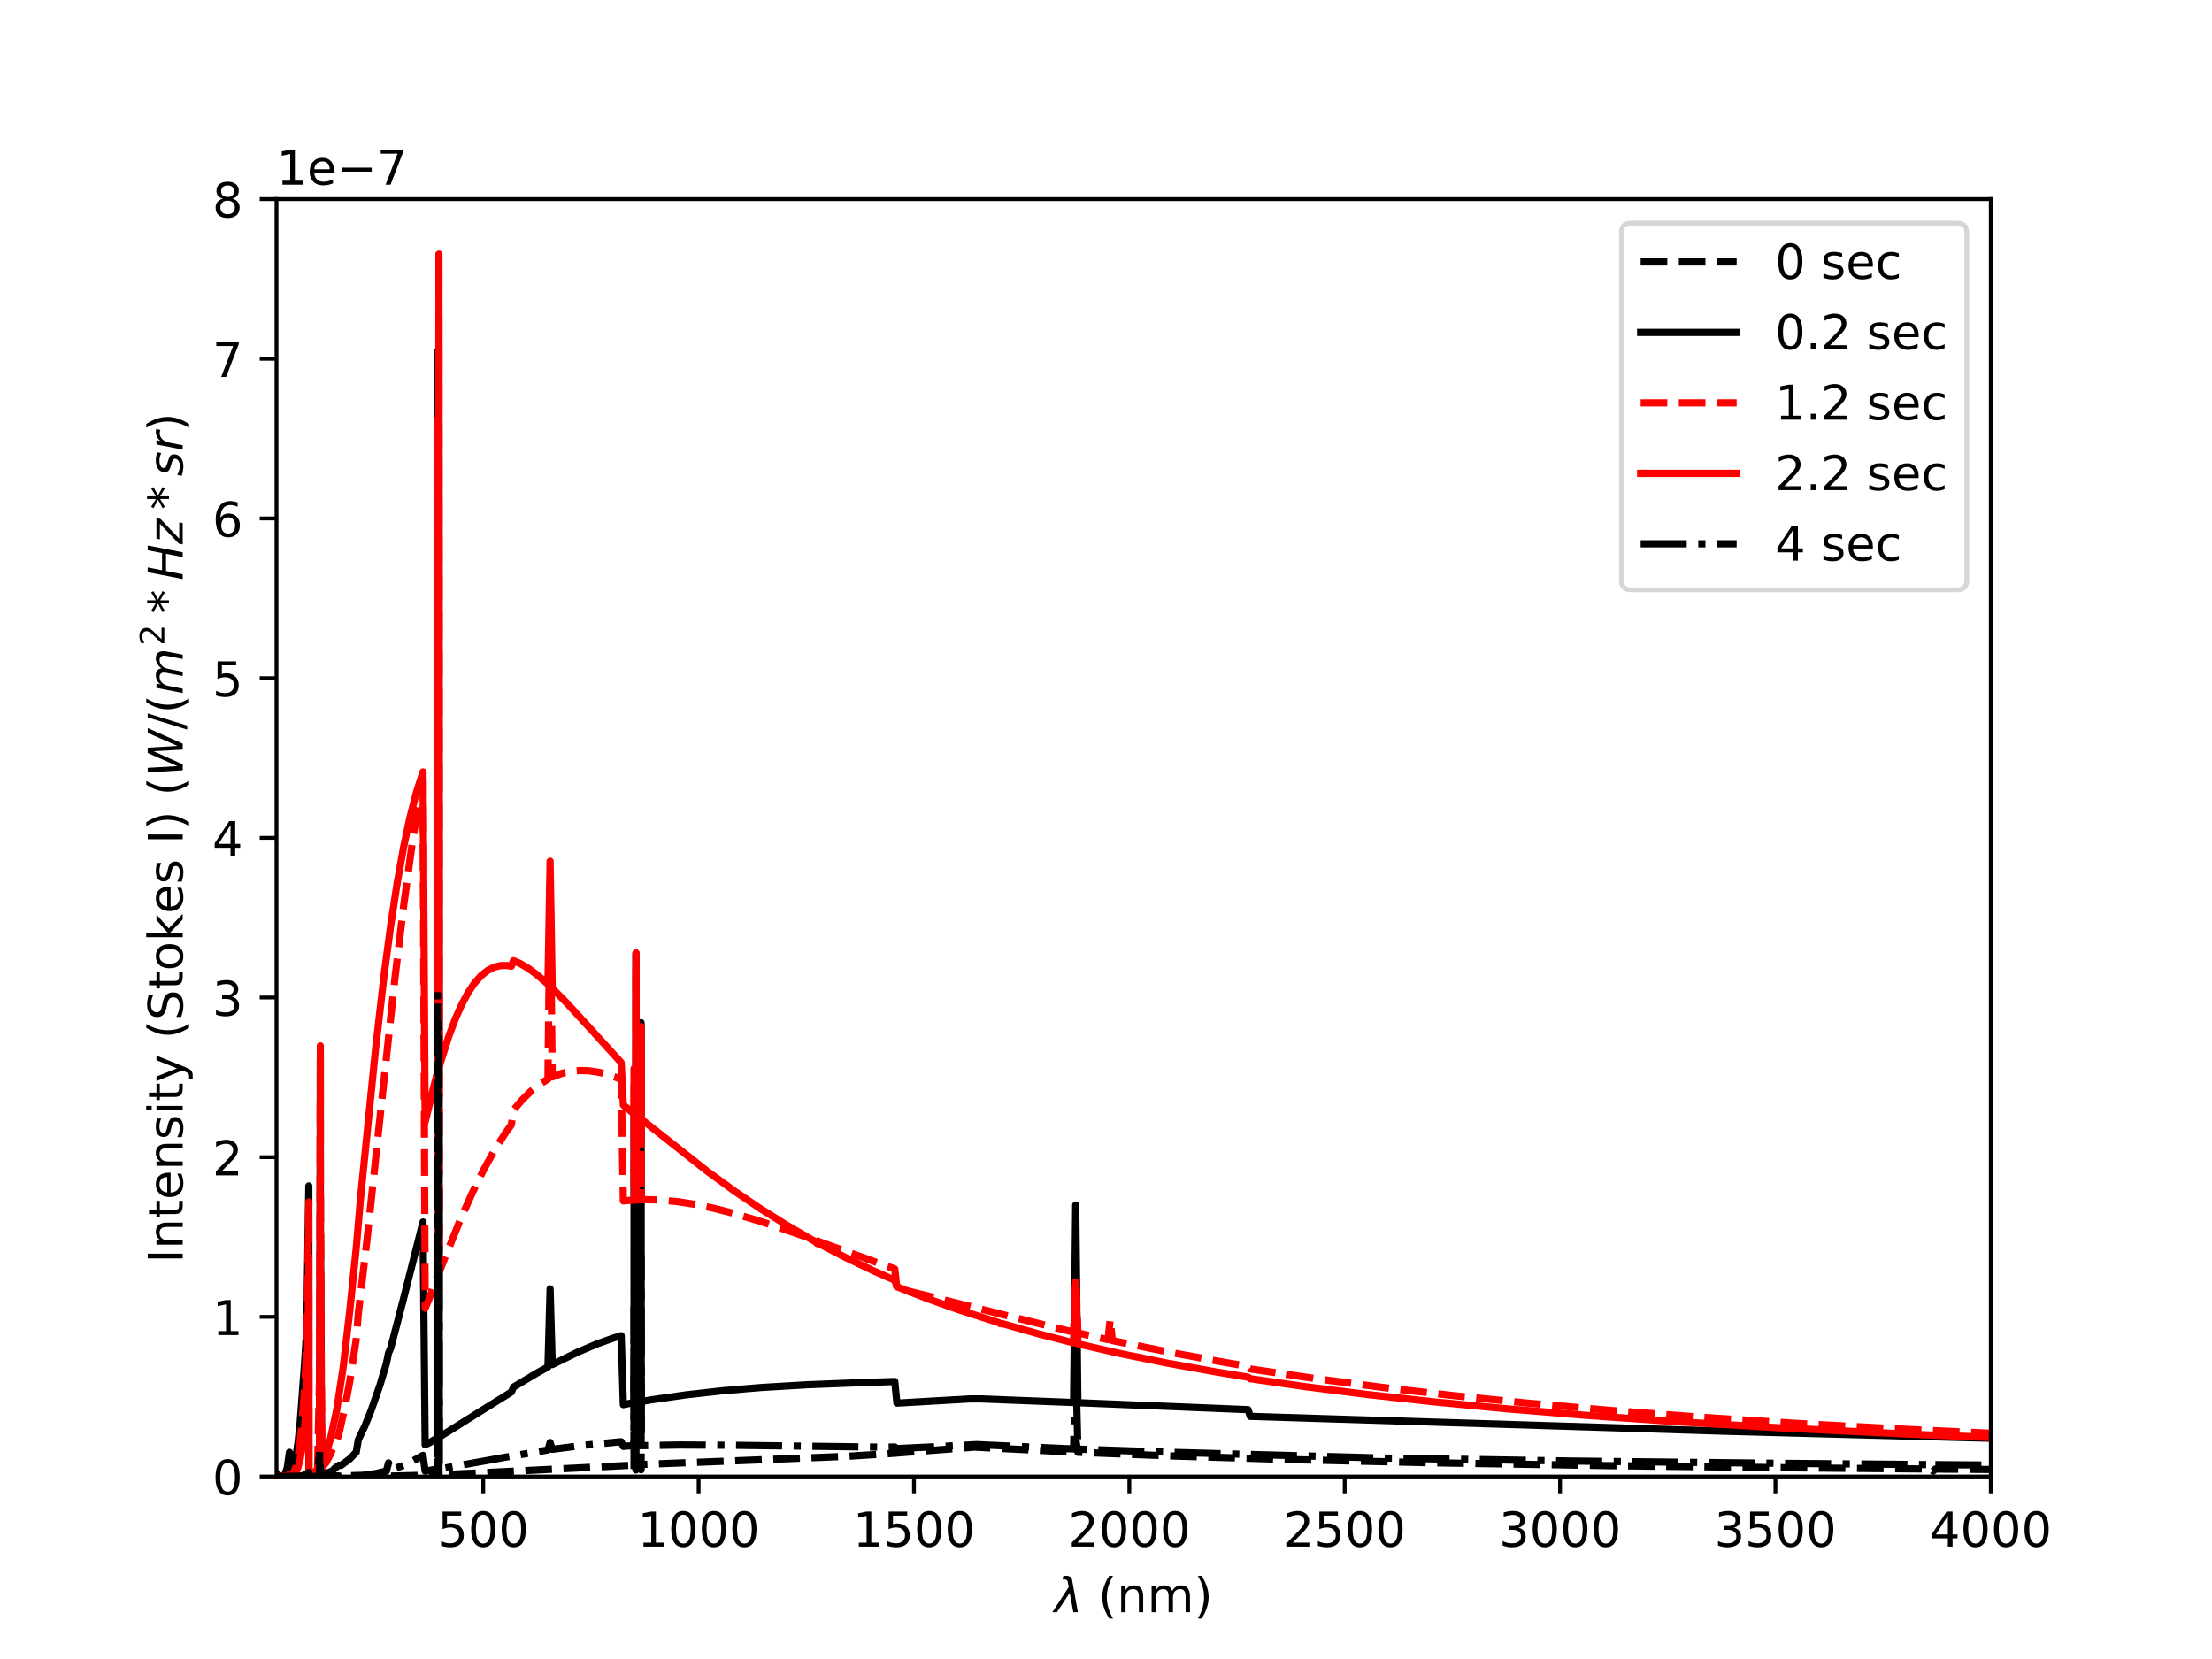 <?xml version="1.0" encoding="utf-8" standalone="no"?>
<!DOCTYPE svg PUBLIC "-//W3C//DTD SVG 1.1//EN"
  "http://www.w3.org/Graphics/SVG/1.1/DTD/svg11.dtd">
<!-- Created with matplotlib (https://matplotlib.org/) -->
<svg height="345.6pt" version="1.1" viewBox="0 0 460.8 345.6" width="460.8pt" xmlns="http://www.w3.org/2000/svg" xmlns:xlink="http://www.w3.org/1999/xlink">
 <defs>
  <style type="text/css">*{stroke-linecap:butt;stroke-linejoin:round;}</style>
 </defs>
 <g id="figure_1">
  <g id="patch_1">
   <path d="M 0 345.6 
L 460.8 345.6 
L 460.8 0 
L 0 0 
z
" style="fill:#ffffff;"/>
  </g>
  <g id="axes_1">
   <g id="patch_2">
    <path d="M 57.6 307.584 
L 414.72 307.584 
L 414.72 41.472 
L 57.6 41.472 
z
" style="fill:#ffffff;"/>
   </g>
   <g id="matplotlib.axis_1">
    <g id="xtick_1">
     <g id="line2d_1">
      <defs>
       <path d="M 0 0 
L 0 3.5 
" id="m551ddbe32d" style="stroke:#000000;stroke-width:0.8;"/>
      </defs>
      <g>
       <use style="stroke:#000000;stroke-width:0.8;" x="100.67" xlink:href="#m551ddbe32d" y="307.584"/>
      </g>
     </g>
     <g id="text_1">
      <!-- 500 -->
      <g transform="translate(91.126 322.182)scale(0.1 -0.1)">
       <defs>
        <path d="M 10.797 72.906 
L 49.516 72.906 
L 49.516 64.594 
L 19.828 64.594 
L 19.828 46.734 
Q 21.969 47.469 24.109 47.828 
Q 26.266 48.188 28.422 48.188 
Q 40.625 48.188 47.75 41.5 
Q 54.891 34.812 54.891 23.391 
Q 54.891 11.625 47.562 5.094 
Q 40.234 -1.422 26.906 -1.422 
Q 22.312 -1.422 17.547 -0.641 
Q 12.797 0.141 7.719 1.703 
L 7.719 11.625 
Q 12.109 9.234 16.797 8.062 
Q 21.484 6.891 26.703 6.891 
Q 35.156 6.891 40.078 11.328 
Q 45.016 15.766 45.016 23.391 
Q 45.016 31 40.078 35.438 
Q 35.156 39.891 26.703 39.891 
Q 22.75 39.891 18.812 39.016 
Q 14.891 38.141 10.797 36.281 
z
" id="DejaVuSans-53"/>
        <path d="M 31.781 66.406 
Q 24.172 66.406 20.328 58.906 
Q 16.5 51.422 16.5 36.375 
Q 16.5 21.391 20.328 13.891 
Q 24.172 6.391 31.781 6.391 
Q 39.453 6.391 43.281 13.891 
Q 47.125 21.391 47.125 36.375 
Q 47.125 51.422 43.281 58.906 
Q 39.453 66.406 31.781 66.406 
z
M 31.781 74.219 
Q 44.047 74.219 50.516 64.516 
Q 56.984 54.828 56.984 36.375 
Q 56.984 17.969 50.516 8.266 
Q 44.047 -1.422 31.781 -1.422 
Q 19.531 -1.422 13.062 8.266 
Q 6.594 17.969 6.594 36.375 
Q 6.594 54.828 13.062 64.516 
Q 19.531 74.219 31.781 74.219 
z
" id="DejaVuSans-48"/>
       </defs>
       <use xlink:href="#DejaVuSans-53"/>
       <use x="63.623" xlink:href="#DejaVuSans-48"/>
       <use x="127.246" xlink:href="#DejaVuSans-48"/>
      </g>
     </g>
    </g>
    <g id="xtick_2">
     <g id="line2d_2">
      <g>
       <use style="stroke:#000000;stroke-width:0.8;" x="145.534" xlink:href="#m551ddbe32d" y="307.584"/>
      </g>
     </g>
     <g id="text_2">
      <!-- 1000 -->
      <g transform="translate(132.809 322.182)scale(0.1 -0.1)">
       <defs>
        <path d="M 12.406 8.297 
L 28.516 8.297 
L 28.516 63.922 
L 10.984 60.406 
L 10.984 69.391 
L 28.422 72.906 
L 38.281 72.906 
L 38.281 8.297 
L 54.391 8.297 
L 54.391 0 
L 12.406 0 
z
" id="DejaVuSans-49"/>
       </defs>
       <use xlink:href="#DejaVuSans-49"/>
       <use x="63.623" xlink:href="#DejaVuSans-48"/>
       <use x="127.246" xlink:href="#DejaVuSans-48"/>
       <use x="190.869" xlink:href="#DejaVuSans-48"/>
      </g>
     </g>
    </g>
    <g id="xtick_3">
     <g id="line2d_3">
      <g>
       <use style="stroke:#000000;stroke-width:0.8;" x="190.398" xlink:href="#m551ddbe32d" y="307.584"/>
      </g>
     </g>
     <g id="text_3">
      <!-- 1500 -->
      <g transform="translate(177.673 322.182)scale(0.1 -0.1)">
       <use xlink:href="#DejaVuSans-49"/>
       <use x="63.623" xlink:href="#DejaVuSans-53"/>
       <use x="127.246" xlink:href="#DejaVuSans-48"/>
       <use x="190.869" xlink:href="#DejaVuSans-48"/>
      </g>
     </g>
    </g>
    <g id="xtick_4">
     <g id="line2d_4">
      <g>
       <use style="stroke:#000000;stroke-width:0.8;" x="235.263" xlink:href="#m551ddbe32d" y="307.584"/>
      </g>
     </g>
     <g id="text_4">
      <!-- 2000 -->
      <g transform="translate(222.538 322.182)scale(0.1 -0.1)">
       <defs>
        <path d="M 19.188 8.297 
L 53.609 8.297 
L 53.609 0 
L 7.328 0 
L 7.328 8.297 
Q 12.938 14.109 22.625 23.891 
Q 32.328 33.688 34.812 36.531 
Q 39.547 41.844 41.422 45.531 
Q 43.312 49.219 43.312 52.781 
Q 43.312 58.594 39.234 62.25 
Q 35.156 65.922 28.609 65.922 
Q 23.969 65.922 18.812 64.312 
Q 13.672 62.703 7.812 59.422 
L 7.812 69.391 
Q 13.766 71.781 18.938 73 
Q 24.125 74.219 28.422 74.219 
Q 39.75 74.219 46.484 68.547 
Q 53.219 62.891 53.219 53.422 
Q 53.219 48.922 51.531 44.891 
Q 49.859 40.875 45.406 35.406 
Q 44.188 33.984 37.641 27.219 
Q 31.109 20.453 19.188 8.297 
z
" id="DejaVuSans-50"/>
       </defs>
       <use xlink:href="#DejaVuSans-50"/>
       <use x="63.623" xlink:href="#DejaVuSans-48"/>
       <use x="127.246" xlink:href="#DejaVuSans-48"/>
       <use x="190.869" xlink:href="#DejaVuSans-48"/>
      </g>
     </g>
    </g>
    <g id="xtick_5">
     <g id="line2d_5">
      <g>
       <use style="stroke:#000000;stroke-width:0.8;" x="280.127" xlink:href="#m551ddbe32d" y="307.584"/>
      </g>
     </g>
     <g id="text_5">
      <!-- 2500 -->
      <g transform="translate(267.402 322.182)scale(0.1 -0.1)">
       <use xlink:href="#DejaVuSans-50"/>
       <use x="63.623" xlink:href="#DejaVuSans-53"/>
       <use x="127.246" xlink:href="#DejaVuSans-48"/>
       <use x="190.869" xlink:href="#DejaVuSans-48"/>
      </g>
     </g>
    </g>
    <g id="xtick_6">
     <g id="line2d_6">
      <g>
       <use style="stroke:#000000;stroke-width:0.8;" x="324.991" xlink:href="#m551ddbe32d" y="307.584"/>
      </g>
     </g>
     <g id="text_6">
      <!-- 3000 -->
      <g transform="translate(312.266 322.182)scale(0.1 -0.1)">
       <defs>
        <path d="M 40.578 39.312 
Q 47.656 37.797 51.625 33 
Q 55.609 28.219 55.609 21.188 
Q 55.609 10.406 48.188 4.484 
Q 40.766 -1.422 27.094 -1.422 
Q 22.516 -1.422 17.656 -0.516 
Q 12.797 0.391 7.625 2.203 
L 7.625 11.719 
Q 11.719 9.328 16.594 8.109 
Q 21.484 6.891 26.812 6.891 
Q 36.078 6.891 40.938 10.547 
Q 45.797 14.203 45.797 21.188 
Q 45.797 27.641 41.281 31.266 
Q 36.766 34.906 28.719 34.906 
L 20.219 34.906 
L 20.219 43.016 
L 29.109 43.016 
Q 36.375 43.016 40.234 45.922 
Q 44.094 48.828 44.094 54.297 
Q 44.094 59.906 40.109 62.906 
Q 36.141 65.922 28.719 65.922 
Q 24.656 65.922 20.016 65.031 
Q 15.375 64.156 9.812 62.312 
L 9.812 71.094 
Q 15.438 72.656 20.344 73.438 
Q 25.25 74.219 29.594 74.219 
Q 40.828 74.219 47.359 69.109 
Q 53.906 64.016 53.906 55.328 
Q 53.906 49.266 50.438 45.094 
Q 46.969 40.922 40.578 39.312 
z
" id="DejaVuSans-51"/>
       </defs>
       <use xlink:href="#DejaVuSans-51"/>
       <use x="63.623" xlink:href="#DejaVuSans-48"/>
       <use x="127.246" xlink:href="#DejaVuSans-48"/>
       <use x="190.869" xlink:href="#DejaVuSans-48"/>
      </g>
     </g>
    </g>
    <g id="xtick_7">
     <g id="line2d_7">
      <g>
       <use style="stroke:#000000;stroke-width:0.8;" x="369.856" xlink:href="#m551ddbe32d" y="307.584"/>
      </g>
     </g>
     <g id="text_7">
      <!-- 3500 -->
      <g transform="translate(357.131 322.182)scale(0.1 -0.1)">
       <use xlink:href="#DejaVuSans-51"/>
       <use x="63.623" xlink:href="#DejaVuSans-53"/>
       <use x="127.246" xlink:href="#DejaVuSans-48"/>
       <use x="190.869" xlink:href="#DejaVuSans-48"/>
      </g>
     </g>
    </g>
    <g id="xtick_8">
     <g id="line2d_8">
      <g>
       <use style="stroke:#000000;stroke-width:0.8;" x="414.72" xlink:href="#m551ddbe32d" y="307.584"/>
      </g>
     </g>
     <g id="text_8">
      <!-- 4000 -->
      <g transform="translate(401.995 322.182)scale(0.1 -0.1)">
       <defs>
        <path d="M 37.797 64.312 
L 12.891 25.391 
L 37.797 25.391 
z
M 35.203 72.906 
L 47.609 72.906 
L 47.609 25.391 
L 58.016 25.391 
L 58.016 17.188 
L 47.609 17.188 
L 47.609 0 
L 37.797 0 
L 37.797 17.188 
L 4.891 17.188 
L 4.891 26.703 
z
" id="DejaVuSans-52"/>
       </defs>
       <use xlink:href="#DejaVuSans-52"/>
       <use x="63.623" xlink:href="#DejaVuSans-48"/>
       <use x="127.246" xlink:href="#DejaVuSans-48"/>
       <use x="190.869" xlink:href="#DejaVuSans-48"/>
      </g>
     </g>
    </g>
    <g id="text_9">
     <!-- $\lambda$ (nm) -->
     <g transform="translate(219.66 335.861)scale(0.1 -0.1)">
      <defs>
       <path d="M 36.719 67.438 
L 48.828 0 
L 39.312 0 
L 31.844 40.438 
L 5.125 0 
L -4.391 0 
L 29.734 52.438 
L 28.031 62.109 
Q 26.953 68.266 21.734 68.266 
L 17.047 68.266 
L 18.5 75.984 
L 24.219 75.875 
Q 35.203 75.734 36.719 67.438 
z
" id="DejaVuSans-Oblique-955"/>
       <path id="DejaVuSans-32"/>
       <path d="M 31 75.875 
Q 24.469 64.656 21.281 53.656 
Q 18.109 42.672 18.109 31.391 
Q 18.109 20.125 21.312 9.062 
Q 24.516 -2 31 -13.188 
L 23.188 -13.188 
Q 15.875 -1.703 12.234 9.375 
Q 8.594 20.453 8.594 31.391 
Q 8.594 42.281 12.203 53.312 
Q 15.828 64.359 23.188 75.875 
z
" id="DejaVuSans-40"/>
       <path d="M 54.891 33.016 
L 54.891 0 
L 45.906 0 
L 45.906 32.719 
Q 45.906 40.484 42.875 44.328 
Q 39.844 48.188 33.797 48.188 
Q 26.516 48.188 22.312 43.547 
Q 18.109 38.922 18.109 30.906 
L 18.109 0 
L 9.078 0 
L 9.078 54.688 
L 18.109 54.688 
L 18.109 46.188 
Q 21.344 51.125 25.703 53.562 
Q 30.078 56 35.797 56 
Q 45.219 56 50.047 50.172 
Q 54.891 44.344 54.891 33.016 
z
" id="DejaVuSans-110"/>
       <path d="M 52 44.188 
Q 55.375 50.25 60.062 53.125 
Q 64.75 56 71.094 56 
Q 79.641 56 84.281 50.016 
Q 88.922 44.047 88.922 33.016 
L 88.922 0 
L 79.891 0 
L 79.891 32.719 
Q 79.891 40.578 77.094 44.375 
Q 74.312 48.188 68.609 48.188 
Q 61.625 48.188 57.562 43.547 
Q 53.516 38.922 53.516 30.906 
L 53.516 0 
L 44.484 0 
L 44.484 32.719 
Q 44.484 40.625 41.703 44.406 
Q 38.922 48.188 33.109 48.188 
Q 26.219 48.188 22.156 43.531 
Q 18.109 38.875 18.109 30.906 
L 18.109 0 
L 9.078 0 
L 9.078 54.688 
L 18.109 54.688 
L 18.109 46.188 
Q 21.188 51.219 25.484 53.609 
Q 29.781 56 35.688 56 
Q 41.656 56 45.828 52.969 
Q 50 49.953 52 44.188 
z
" id="DejaVuSans-109"/>
       <path d="M 8.016 75.875 
L 15.828 75.875 
Q 23.141 64.359 26.781 53.312 
Q 30.422 42.281 30.422 31.391 
Q 30.422 20.453 26.781 9.375 
Q 23.141 -1.703 15.828 -13.188 
L 8.016 -13.188 
Q 14.5 -2 17.703 9.062 
Q 20.906 20.125 20.906 31.391 
Q 20.906 42.672 17.703 53.656 
Q 14.5 64.656 8.016 75.875 
z
" id="DejaVuSans-41"/>
      </defs>
      <use transform="translate(0 0.016)" xlink:href="#DejaVuSans-Oblique-955"/>
      <use transform="translate(59.18 0.016)" xlink:href="#DejaVuSans-32"/>
      <use transform="translate(90.967 0.016)" xlink:href="#DejaVuSans-40"/>
      <use transform="translate(129.98 0.016)" xlink:href="#DejaVuSans-110"/>
      <use transform="translate(193.359 0.016)" xlink:href="#DejaVuSans-109"/>
      <use transform="translate(290.771 0.016)" xlink:href="#DejaVuSans-41"/>
     </g>
    </g>
   </g>
   <g id="matplotlib.axis_2">
    <g id="ytick_1">
     <g id="line2d_9">
      <defs>
       <path d="M 0 0 
L -3.5 0 
" id="m5b7a5a5055" style="stroke:#000000;stroke-width:0.8;"/>
      </defs>
      <g>
       <use style="stroke:#000000;stroke-width:0.8;" x="57.6" xlink:href="#m5b7a5a5055" y="307.584"/>
      </g>
     </g>
     <g id="text_10">
      <!-- 0 -->
      <g transform="translate(44.237 311.383)scale(0.1 -0.1)">
       <use xlink:href="#DejaVuSans-48"/>
      </g>
     </g>
    </g>
    <g id="ytick_2">
     <g id="line2d_10">
      <g>
       <use style="stroke:#000000;stroke-width:0.8;" x="57.6" xlink:href="#m5b7a5a5055" y="274.32"/>
      </g>
     </g>
     <g id="text_11">
      <!-- 1 -->
      <g transform="translate(44.237 278.119)scale(0.1 -0.1)">
       <use xlink:href="#DejaVuSans-49"/>
      </g>
     </g>
    </g>
    <g id="ytick_3">
     <g id="line2d_11">
      <g>
       <use style="stroke:#000000;stroke-width:0.8;" x="57.6" xlink:href="#m5b7a5a5055" y="241.056"/>
      </g>
     </g>
     <g id="text_12">
      <!-- 2 -->
      <g transform="translate(44.237 244.855)scale(0.1 -0.1)">
       <use xlink:href="#DejaVuSans-50"/>
      </g>
     </g>
    </g>
    <g id="ytick_4">
     <g id="line2d_12">
      <g>
       <use style="stroke:#000000;stroke-width:0.8;" x="57.6" xlink:href="#m5b7a5a5055" y="207.792"/>
      </g>
     </g>
     <g id="text_13">
      <!-- 3 -->
      <g transform="translate(44.237 211.591)scale(0.1 -0.1)">
       <use xlink:href="#DejaVuSans-51"/>
      </g>
     </g>
    </g>
    <g id="ytick_5">
     <g id="line2d_13">
      <g>
       <use style="stroke:#000000;stroke-width:0.8;" x="57.6" xlink:href="#m5b7a5a5055" y="174.528"/>
      </g>
     </g>
     <g id="text_14">
      <!-- 4 -->
      <g transform="translate(44.237 178.327)scale(0.1 -0.1)">
       <use xlink:href="#DejaVuSans-52"/>
      </g>
     </g>
    </g>
    <g id="ytick_6">
     <g id="line2d_14">
      <g>
       <use style="stroke:#000000;stroke-width:0.8;" x="57.6" xlink:href="#m5b7a5a5055" y="141.264"/>
      </g>
     </g>
     <g id="text_15">
      <!-- 5 -->
      <g transform="translate(44.237 145.063)scale(0.1 -0.1)">
       <use xlink:href="#DejaVuSans-53"/>
      </g>
     </g>
    </g>
    <g id="ytick_7">
     <g id="line2d_15">
      <g>
       <use style="stroke:#000000;stroke-width:0.8;" x="57.6" xlink:href="#m5b7a5a5055" y="108"/>
      </g>
     </g>
     <g id="text_16">
      <!-- 6 -->
      <g transform="translate(44.237 111.799)scale(0.1 -0.1)">
       <defs>
        <path d="M 33.016 40.375 
Q 26.375 40.375 22.484 35.828 
Q 18.609 31.297 18.609 23.391 
Q 18.609 15.531 22.484 10.953 
Q 26.375 6.391 33.016 6.391 
Q 39.656 6.391 43.531 10.953 
Q 47.406 15.531 47.406 23.391 
Q 47.406 31.297 43.531 35.828 
Q 39.656 40.375 33.016 40.375 
z
M 52.594 71.297 
L 52.594 62.312 
Q 48.875 64.062 45.094 64.984 
Q 41.312 65.922 37.594 65.922 
Q 27.828 65.922 22.672 59.328 
Q 17.531 52.734 16.797 39.406 
Q 19.672 43.656 24.016 45.922 
Q 28.375 48.188 33.594 48.188 
Q 44.578 48.188 50.953 41.516 
Q 57.328 34.859 57.328 23.391 
Q 57.328 12.156 50.688 5.359 
Q 44.047 -1.422 33.016 -1.422 
Q 20.359 -1.422 13.672 8.266 
Q 6.984 17.969 6.984 36.375 
Q 6.984 53.656 15.188 63.938 
Q 23.391 74.219 37.203 74.219 
Q 40.922 74.219 44.703 73.484 
Q 48.484 72.75 52.594 71.297 
z
" id="DejaVuSans-54"/>
       </defs>
       <use xlink:href="#DejaVuSans-54"/>
      </g>
     </g>
    </g>
    <g id="ytick_8">
     <g id="line2d_16">
      <g>
       <use style="stroke:#000000;stroke-width:0.8;" x="57.6" xlink:href="#m5b7a5a5055" y="74.736"/>
      </g>
     </g>
     <g id="text_17">
      <!-- 7 -->
      <g transform="translate(44.237 78.535)scale(0.1 -0.1)">
       <defs>
        <path d="M 8.203 72.906 
L 55.078 72.906 
L 55.078 68.703 
L 28.609 0 
L 18.312 0 
L 43.219 64.594 
L 8.203 64.594 
z
" id="DejaVuSans-55"/>
       </defs>
       <use xlink:href="#DejaVuSans-55"/>
      </g>
     </g>
    </g>
    <g id="ytick_9">
     <g id="line2d_17">
      <g>
       <use style="stroke:#000000;stroke-width:0.8;" x="57.6" xlink:href="#m5b7a5a5055" y="41.472"/>
      </g>
     </g>
     <g id="text_18">
      <!-- 8 -->
      <g transform="translate(44.237 45.271)scale(0.1 -0.1)">
       <defs>
        <path d="M 31.781 34.625 
Q 24.75 34.625 20.719 30.859 
Q 16.703 27.094 16.703 20.516 
Q 16.703 13.922 20.719 10.156 
Q 24.75 6.391 31.781 6.391 
Q 38.812 6.391 42.859 10.172 
Q 46.922 13.969 46.922 20.516 
Q 46.922 27.094 42.891 30.859 
Q 38.875 34.625 31.781 34.625 
z
M 21.922 38.812 
Q 15.578 40.375 12.031 44.719 
Q 8.5 49.078 8.5 55.328 
Q 8.5 64.062 14.719 69.141 
Q 20.953 74.219 31.781 74.219 
Q 42.672 74.219 48.875 69.141 
Q 55.078 64.062 55.078 55.328 
Q 55.078 49.078 51.531 44.719 
Q 48 40.375 41.703 38.812 
Q 48.828 37.156 52.797 32.312 
Q 56.781 27.484 56.781 20.516 
Q 56.781 9.906 50.312 4.234 
Q 43.844 -1.422 31.781 -1.422 
Q 19.734 -1.422 13.25 4.234 
Q 6.781 9.906 6.781 20.516 
Q 6.781 27.484 10.781 32.312 
Q 14.797 37.156 21.922 38.812 
z
M 18.312 54.391 
Q 18.312 48.734 21.844 45.562 
Q 25.391 42.391 31.781 42.391 
Q 38.141 42.391 41.719 45.562 
Q 45.312 48.734 45.312 54.391 
Q 45.312 60.062 41.719 63.234 
Q 38.141 66.406 31.781 66.406 
Q 25.391 66.406 21.844 63.234 
Q 18.312 60.062 18.312 54.391 
z
" id="DejaVuSans-56"/>
       </defs>
       <use xlink:href="#DejaVuSans-56"/>
      </g>
     </g>
    </g>
    <g id="text_19">
     <!-- Intensity (Stokes I) ($W/(m^2*Hz*sr)$ -->
     <g transform="translate(38.138 263.128)rotate(-90)scale(0.1 -0.1)">
      <defs>
       <path d="M 9.812 72.906 
L 19.672 72.906 
L 19.672 0 
L 9.812 0 
z
" id="DejaVuSans-73"/>
       <path d="M 18.312 70.219 
L 18.312 54.688 
L 36.812 54.688 
L 36.812 47.703 
L 18.312 47.703 
L 18.312 18.016 
Q 18.312 11.328 20.141 9.422 
Q 21.969 7.516 27.594 7.516 
L 36.812 7.516 
L 36.812 0 
L 27.594 0 
Q 17.188 0 13.234 3.875 
Q 9.281 7.766 9.281 18.016 
L 9.281 47.703 
L 2.688 47.703 
L 2.688 54.688 
L 9.281 54.688 
L 9.281 70.219 
z
" id="DejaVuSans-116"/>
       <path d="M 56.203 29.594 
L 56.203 25.203 
L 14.891 25.203 
Q 15.484 15.922 20.484 11.062 
Q 25.484 6.203 34.422 6.203 
Q 39.594 6.203 44.453 7.469 
Q 49.312 8.734 54.109 11.281 
L 54.109 2.781 
Q 49.266 0.734 44.188 -0.344 
Q 39.109 -1.422 33.891 -1.422 
Q 20.797 -1.422 13.156 6.188 
Q 5.516 13.812 5.516 26.812 
Q 5.516 40.234 12.766 48.109 
Q 20.016 56 32.328 56 
Q 43.359 56 49.781 48.891 
Q 56.203 41.797 56.203 29.594 
z
M 47.219 32.234 
Q 47.125 39.594 43.094 43.984 
Q 39.062 48.391 32.422 48.391 
Q 24.906 48.391 20.391 44.141 
Q 15.875 39.891 15.188 32.172 
z
" id="DejaVuSans-101"/>
       <path d="M 44.281 53.078 
L 44.281 44.578 
Q 40.484 46.531 36.375 47.5 
Q 32.281 48.484 27.875 48.484 
Q 21.188 48.484 17.844 46.438 
Q 14.5 44.391 14.5 40.281 
Q 14.5 37.156 16.891 35.375 
Q 19.281 33.594 26.516 31.984 
L 29.594 31.297 
Q 39.156 29.25 43.188 25.516 
Q 47.219 21.781 47.219 15.094 
Q 47.219 7.469 41.188 3.016 
Q 35.156 -1.422 24.609 -1.422 
Q 20.219 -1.422 15.453 -0.562 
Q 10.688 0.297 5.422 2 
L 5.422 11.281 
Q 10.406 8.688 15.234 7.391 
Q 20.062 6.109 24.812 6.109 
Q 31.156 6.109 34.562 8.281 
Q 37.984 10.453 37.984 14.406 
Q 37.984 18.062 35.516 20.016 
Q 33.062 21.969 24.703 23.781 
L 21.578 24.516 
Q 13.234 26.266 9.516 29.906 
Q 5.812 33.547 5.812 39.891 
Q 5.812 47.609 11.281 51.797 
Q 16.75 56 26.812 56 
Q 31.781 56 36.172 55.266 
Q 40.578 54.547 44.281 53.078 
z
" id="DejaVuSans-115"/>
       <path d="M 9.422 54.688 
L 18.406 54.688 
L 18.406 0 
L 9.422 0 
z
M 9.422 75.984 
L 18.406 75.984 
L 18.406 64.594 
L 9.422 64.594 
z
" id="DejaVuSans-105"/>
       <path d="M 32.172 -5.078 
Q 28.375 -14.844 24.75 -17.812 
Q 21.141 -20.797 15.094 -20.797 
L 7.906 -20.797 
L 7.906 -13.281 
L 13.188 -13.281 
Q 16.891 -13.281 18.938 -11.516 
Q 21 -9.766 23.484 -3.219 
L 25.094 0.875 
L 2.984 54.688 
L 12.5 54.688 
L 29.594 11.922 
L 46.688 54.688 
L 56.203 54.688 
z
" id="DejaVuSans-121"/>
       <path d="M 53.516 70.516 
L 53.516 60.891 
Q 47.906 63.578 42.922 64.891 
Q 37.938 66.219 33.297 66.219 
Q 25.25 66.219 20.875 63.094 
Q 16.5 59.969 16.5 54.203 
Q 16.5 49.359 19.406 46.891 
Q 22.312 44.438 30.422 42.922 
L 36.375 41.703 
Q 47.406 39.594 52.656 34.297 
Q 57.906 29 57.906 20.125 
Q 57.906 9.516 50.797 4.047 
Q 43.703 -1.422 29.984 -1.422 
Q 24.812 -1.422 18.969 -0.25 
Q 13.141 0.922 6.891 3.219 
L 6.891 13.375 
Q 12.891 10.016 18.656 8.297 
Q 24.422 6.594 29.984 6.594 
Q 38.422 6.594 43.016 9.906 
Q 47.609 13.234 47.609 19.391 
Q 47.609 24.75 44.312 27.781 
Q 41.016 30.812 33.5 32.328 
L 27.484 33.5 
Q 16.453 35.688 11.516 40.375 
Q 6.594 45.062 6.594 53.422 
Q 6.594 63.094 13.406 68.656 
Q 20.219 74.219 32.172 74.219 
Q 37.312 74.219 42.625 73.281 
Q 47.953 72.359 53.516 70.516 
z
" id="DejaVuSans-83"/>
       <path d="M 30.609 48.391 
Q 23.391 48.391 19.188 42.75 
Q 14.984 37.109 14.984 27.297 
Q 14.984 17.484 19.156 11.844 
Q 23.344 6.203 30.609 6.203 
Q 37.797 6.203 41.984 11.859 
Q 46.188 17.531 46.188 27.297 
Q 46.188 37.016 41.984 42.703 
Q 37.797 48.391 30.609 48.391 
z
M 30.609 56 
Q 42.328 56 49.016 48.375 
Q 55.719 40.766 55.719 27.297 
Q 55.719 13.875 49.016 6.219 
Q 42.328 -1.422 30.609 -1.422 
Q 18.844 -1.422 12.172 6.219 
Q 5.516 13.875 5.516 27.297 
Q 5.516 40.766 12.172 48.375 
Q 18.844 56 30.609 56 
z
" id="DejaVuSans-111"/>
       <path d="M 9.078 75.984 
L 18.109 75.984 
L 18.109 31.109 
L 44.922 54.688 
L 56.391 54.688 
L 27.391 29.109 
L 57.625 0 
L 45.906 0 
L 18.109 26.703 
L 18.109 0 
L 9.078 0 
z
" id="DejaVuSans-107"/>
       <path d="M 9.625 72.906 
L 19.188 72.906 
L 22.703 10.891 
L 50.203 72.906 
L 61.188 72.906 
L 64.797 10.891 
L 92 72.906 
L 102 72.906 
L 69.578 0 
L 57.172 0 
L 53.812 60.797 
L 26.516 0 
L 14.109 0 
z
" id="DejaVuSans-Oblique-87"/>
       <path d="M 25.391 72.906 
L 33.688 72.906 
L 8.297 -9.281 
L 0 -9.281 
z
" id="DejaVuSans-47"/>
       <path d="M 89.797 33.016 
L 83.406 0 
L 74.422 0 
L 80.719 32.719 
Q 81.109 34.812 81.297 36.328 
Q 81.5 37.844 81.5 38.922 
Q 81.5 43.312 79.047 45.75 
Q 76.609 48.188 72.219 48.188 
Q 65.672 48.188 60.547 43.281 
Q 55.422 38.375 53.906 30.516 
L 47.906 0 
L 38.922 0 
L 45.312 32.719 
Q 45.703 34.516 45.891 36.047 
Q 46.094 37.594 46.094 38.812 
Q 46.094 43.266 43.656 45.719 
Q 41.219 48.188 36.922 48.188 
Q 30.281 48.188 25.141 43.281 
Q 20.016 38.375 18.5 30.516 
L 12.5 0 
L 3.516 0 
L 14.203 54.688 
L 23.188 54.688 
L 21.484 46.188 
Q 25.141 50.984 30.047 53.484 
Q 34.969 56 40.578 56 
Q 46.531 56 50.359 52.875 
Q 54.203 49.75 54.984 44.188 
Q 59.078 49.953 64.469 52.969 
Q 69.875 56 75.875 56 
Q 82.906 56 86.734 51.953 
Q 90.578 47.906 90.578 40.484 
Q 90.578 38.875 90.375 36.938 
Q 90.188 35.016 89.797 33.016 
z
" id="DejaVuSans-Oblique-109"/>
       <path d="M 47.016 60.891 
L 29.5 51.422 
L 47.016 41.891 
L 44.188 37.109 
L 27.781 47.016 
L 27.781 28.609 
L 22.219 28.609 
L 22.219 47.016 
L 5.812 37.109 
L 2.984 41.891 
L 20.516 51.422 
L 2.984 60.891 
L 5.812 65.719 
L 22.219 55.812 
L 22.219 74.219 
L 27.781 74.219 
L 27.781 55.812 
L 44.188 65.719 
z
" id="DejaVuSans-42"/>
       <path d="M 16.891 72.906 
L 26.812 72.906 
L 21 43.016 
L 56.781 43.016 
L 62.594 72.906 
L 72.516 72.906 
L 58.297 0 
L 48.391 0 
L 55.172 34.719 
L 19.391 34.719 
L 12.594 0 
L 2.688 0 
z
" id="DejaVuSans-Oblique-72"/>
       <path d="M 11.625 54.688 
L 54.297 54.688 
L 52.688 46.484 
L 11.531 7.172 
L 45.516 7.172 
L 44.094 0 
L -0.297 0 
L 1.312 8.203 
L 42.484 47.516 
L 10.203 47.516 
z
" id="DejaVuSans-Oblique-122"/>
       <path d="M 50 53.078 
L 48.297 44.578 
Q 44.734 46.531 40.766 47.5 
Q 36.812 48.484 32.625 48.484 
Q 25.531 48.484 21.453 46.062 
Q 17.391 43.656 17.391 39.5 
Q 17.391 34.672 26.859 32.078 
Q 27.594 31.891 27.938 31.781 
L 30.812 30.906 
Q 39.797 28.422 42.797 25.688 
Q 45.797 22.953 45.797 18.219 
Q 45.797 9.516 38.891 4.047 
Q 31.984 -1.422 20.797 -1.422 
Q 16.453 -1.422 11.672 -0.578 
Q 6.891 0.25 1.125 2 
L 2.875 11.281 
Q 7.812 8.734 12.594 7.422 
Q 17.391 6.109 21.781 6.109 
Q 28.375 6.109 32.5 8.938 
Q 36.625 11.766 36.625 16.109 
Q 36.625 20.797 25.781 23.688 
L 24.859 23.922 
L 21.781 24.703 
Q 14.938 26.516 11.766 29.469 
Q 8.594 32.422 8.594 37.016 
Q 8.594 45.75 15.156 50.875 
Q 21.734 56 33.016 56 
Q 37.453 56 41.672 55.266 
Q 45.906 54.547 50 53.078 
z
" id="DejaVuSans-Oblique-115"/>
       <path d="M 44.578 46.391 
Q 43.219 47.125 41.453 47.516 
Q 39.703 47.906 37.703 47.906 
Q 30.516 47.906 25.141 42.453 
Q 19.781 37.016 18.016 27.875 
L 12.5 0 
L 3.516 0 
L 14.203 54.688 
L 23.188 54.688 
L 21.484 46.188 
Q 25.047 50.922 30 53.453 
Q 34.969 56 40.578 56 
Q 42.047 56 43.453 55.828 
Q 44.875 55.672 46.297 55.281 
z
" id="DejaVuSans-Oblique-114"/>
      </defs>
      <use transform="translate(0 0.766)" xlink:href="#DejaVuSans-73"/>
      <use transform="translate(29.492 0.766)" xlink:href="#DejaVuSans-110"/>
      <use transform="translate(92.871 0.766)" xlink:href="#DejaVuSans-116"/>
      <use transform="translate(132.08 0.766)" xlink:href="#DejaVuSans-101"/>
      <use transform="translate(193.604 0.766)" xlink:href="#DejaVuSans-110"/>
      <use transform="translate(256.982 0.766)" xlink:href="#DejaVuSans-115"/>
      <use transform="translate(309.082 0.766)" xlink:href="#DejaVuSans-105"/>
      <use transform="translate(336.865 0.766)" xlink:href="#DejaVuSans-116"/>
      <use transform="translate(376.074 0.766)" xlink:href="#DejaVuSans-121"/>
      <use transform="translate(435.254 0.766)" xlink:href="#DejaVuSans-32"/>
      <use transform="translate(467.041 0.766)" xlink:href="#DejaVuSans-40"/>
      <use transform="translate(506.055 0.766)" xlink:href="#DejaVuSans-83"/>
      <use transform="translate(569.531 0.766)" xlink:href="#DejaVuSans-116"/>
      <use transform="translate(608.74 0.766)" xlink:href="#DejaVuSans-111"/>
      <use transform="translate(669.922 0.766)" xlink:href="#DejaVuSans-107"/>
      <use transform="translate(727.832 0.766)" xlink:href="#DejaVuSans-101"/>
      <use transform="translate(789.355 0.766)" xlink:href="#DejaVuSans-115"/>
      <use transform="translate(841.455 0.766)" xlink:href="#DejaVuSans-32"/>
      <use transform="translate(873.242 0.766)" xlink:href="#DejaVuSans-73"/>
      <use transform="translate(902.734 0.766)" xlink:href="#DejaVuSans-41"/>
      <use transform="translate(941.748 0.766)" xlink:href="#DejaVuSans-32"/>
      <use transform="translate(973.535 0.766)" xlink:href="#DejaVuSans-40"/>
      <use transform="translate(1012.549 0.766)" xlink:href="#DejaVuSans-Oblique-87"/>
      <use transform="translate(1111.426 0.766)" xlink:href="#DejaVuSans-47"/>
      <use transform="translate(1145.117 0.766)" xlink:href="#DejaVuSans-40"/>
      <use transform="translate(1184.131 0.766)" xlink:href="#DejaVuSans-Oblique-109"/>
      <use transform="translate(1286.193 39.047)scale(0.7)" xlink:href="#DejaVuSans-50"/>
      <use transform="translate(1352.946 0.766)" xlink:href="#DejaVuSans-42"/>
      <use transform="translate(1422.428 0.766)" xlink:href="#DejaVuSans-Oblique-72"/>
      <use transform="translate(1497.624 0.766)" xlink:href="#DejaVuSans-Oblique-122"/>
      <use transform="translate(1569.596 0.766)" xlink:href="#DejaVuSans-42"/>
      <use transform="translate(1639.079 0.766)" xlink:href="#DejaVuSans-Oblique-115"/>
      <use transform="translate(1691.178 0.766)" xlink:href="#DejaVuSans-Oblique-114"/>
      <use transform="translate(1732.291 0.766)" xlink:href="#DejaVuSans-41"/>
     </g>
    </g>
    <g id="text_20">
     <!-- 1e−7 -->
     <g transform="translate(57.6 38.472)scale(0.1 -0.1)">
      <defs>
       <path d="M 10.594 35.5 
L 73.188 35.5 
L 73.188 27.203 
L 10.594 27.203 
z
" id="DejaVuSans-8722"/>
      </defs>
      <use xlink:href="#DejaVuSans-49"/>
      <use x="63.623" xlink:href="#DejaVuSans-101"/>
      <use x="125.146" xlink:href="#DejaVuSans-8722"/>
      <use x="208.936" xlink:href="#DejaVuSans-55"/>
     </g>
    </g>
   </g>
   <g id="line2d_18">
    <path clip-path="url(#pf87db9d4aa)" d="M 57.6 307.584 
L 82.283 307.475 
L 90.81 307.249 
L 91.086 307.546 
L 91.098 307.496 
L 91.109 305.7 
L 91.111 287.525 
L 91.147 307.551 
L 91.207 307.509 
L 91.244 307.469 
L 91.258 307.236 
L 91.352 307.501 
L 91.409 307.561 
L 91.421 307.422 
L 91.423 302.816 
L 91.424 290.251 
L 91.441 307.561 
L 91.528 307.449 
L 91.707 307.219 
L 103.824 306.634 
L 132.04 305.215 
L 132.071 305.782 
L 132.076 306.23 
L 132.077 301.529 
L 132.078 287.021 
L 132.08 306.23 
L 132.116 305.212 
L 132.422 305.37 
L 132.467 306.22 
L 132.471 305.077 
L 132.474 283.091 
L 132.48 306.22 
L 132.55 305.256 
L 132.993 305.107 
L 133.486 305.195 
L 133.535 305.75 
L 133.546 306.181 
L 133.55 303.322 
L 133.551 285.741 
L 133.556 306.181 
L 133.616 305.19 
L 133.891 305.067 
L 154.983 304.242 
L 176.523 303.378 
L 185.05 302.837 
L 203.001 301.464 
L 206.591 301.652 
L 223.644 302.496 
L 224.093 299.781 
L 224.541 302.537 
L 243.838 303.298 
L 269.867 304.082 
L 298.139 304.721 
L 335.386 305.326 
L 378.468 305.826 
L 402.252 306.032 
L 402.701 306.479 
L 403.15 306.039 
L 414.369 306.122 
L 414.369 306.122 
" style="fill:none;stroke:#000000;stroke-dasharray:5.55,2.4;stroke-dashoffset:0;stroke-width:1.5;"/>
   </g>
   <g id="line2d_19">
    <path clip-path="url(#pf87db9d4aa)" d="M 57.6 306.959 
L 58.049 307.582 
L 58.946 307.492 
L 59.395 307.084 
L 59.843 305.729 
L 60.292 302.55 
L 60.74 306.697 
L 60.741 306.697 
L 61.189 305.56 
L 61.638 303.564 
L 62.086 300.479 
L 62.535 296.191 
L 63.432 284.253 
L 63.908 276.584 
L 64.33 247.056 
L 64.341 307.329 
L 65.681 307.181 
L 66.13 307.104 
L 66.573 305.854 
L 66.578 307.106 
L 66.725 220.508 
L 66.734 253.986 
L 67.022 307.01 
L 67.026 307.009 
L 67.475 306.885 
L 67.924 306.938 
L 69.269 306.418 
L 69.717 305.899 
L 70.617 305.233 
L 71.065 305.259 
L 72.86 303.92 
L 74.206 302.518 
L 74.654 299.9 
L 76.001 297.081 
L 77.347 293.728 
L 79.142 288.546 
L 80.488 284.053 
L 80.937 281.84 
L 81.386 280.839 
L 84.078 270.481 
L 88.117 254.561 
L 88.566 300.981 
L 89.463 300.544 
L 91.076 299.559 
L 91.102 297.859 
L 91.111 256.297 
L 91.112 73.245 
L 91.18 299.593 
L 91.207 299.586 
L 91.384 299.343 
L 91.413 298.259 
L 91.423 283.195 
L 91.424 88.911 
L 91.505 299.371 
L 91.528 299.361 
L 92.605 298.69 
L 99.785 294.192 
L 106.516 290 
L 106.965 288.963 
L 111.901 286.005 
L 114.145 284.757 
L 114.594 268.492 
L 115.043 284.275 
L 120.428 281.633 
L 124.467 279.924 
L 127.608 278.795 
L 129.403 278.246 
L 129.852 292.62 
L 132.072 292.17 
L 132.077 287.85 
L 132.078 232.49 
L 132.09 292.248 
L 132.116 292.22 
L 132.457 292.078 
L 132.469 288.988 
L 132.474 198.623 
L 132.509 292.177 
L 132.55 292.152 
L 133.539 291.886 
L 133.548 287.17 
L 133.551 213.053 
L 133.579 291.994 
L 133.616 291.966 
L 135.686 291.611 
L 142.866 290.583 
L 150.495 289.722 
L 158.573 289.042 
L 167.997 288.478 
L 180.114 287.999 
L 186.396 287.791 
L 186.845 292.3 
L 202.103 291.419 
L 204.347 291.422 
L 223.644 292.171 
L 224.093 251.034 
L 224.541 292.207 
L 259.994 293.656 
L 260.443 295.053 
L 358.722 298.132 
L 408.984 299.476 
L 414.369 299.606 
L 414.369 299.606 
" style="fill:none;stroke:#000000;stroke-linecap:square;stroke-width:1.5;"/>
   </g>
   <g id="line2d_20">
    <path clip-path="url(#pf87db9d4aa)" d="M 57.6 307.575 
L 59.395 307.555 
L 59.843 307.448 
L 60.292 307.091 
L 60.741 307.281 
L 61.189 306.736 
L 61.638 305.601 
L 62.086 303.568 
L 62.535 300.338 
L 62.984 295.669 
L 63.432 289.403 
L 63.908 280.96 
L 64.33 250.384 
L 64.341 307.276 
L 64.786 307.096 
L 65.233 307.053 
L 66.13 306.552 
L 66.573 286.698 
L 66.578 306.183 
L 66.725 217.868 
L 66.734 244.759 
L 67.022 305.743 
L 67.026 305.738 
L 67.924 304.689 
L 68.821 302.964 
L 69.269 301.875 
L 69.717 301.43 
L 70.617 298.683 
L 71.962 292.562 
L 72.86 287.783 
L 74.206 279.014 
L 74.654 273.548 
L 76.449 258.295 
L 79.591 228.745 
L 82.283 203.672 
L 84.078 188.752 
L 85.873 175.681 
L 86.322 172.737 
L 87.219 167.886 
L 88.117 162.893 
L 88.566 272.532 
L 89.463 270.402 
L 91.043 265.997 
L 91.086 264.384 
L 91.109 242.47 
L 91.119 107.655 
L 91.207 265.704 
L 91.306 265.492 
L 91.384 264.777 
L 91.414 260.36 
L 91.423 195.647 
L 91.433 52.933 
L 91.516 264.904 
L 91.528 264.898 
L 91.558 264.855 
L 92.605 262.201 
L 95.746 254.449 
L 98.438 248.377 
L 100.682 243.818 
L 102.926 239.748 
L 105.17 236.201 
L 106.516 234.33 
L 106.965 231.251 
L 108.76 229.137 
L 110.555 227.366 
L 112.35 225.927 
L 114.145 224.8 
L 114.594 184.225 
L 115.043 224.348 
L 117.287 223.534 
L 119.082 223.157 
L 120.877 223.009 
L 122.672 223.072 
L 124.915 223.401 
L 126.262 223.791 
L 128.506 224.497 
L 129.403 224.928 
L 129.852 250.175 
L 132.06 249.998 
L 132.074 248.552 
L 132.078 222.62 
L 132.116 250.048 
L 132.436 249.901 
L 132.461 248.809 
L 132.472 230.411 
L 132.492 198.478 
L 132.55 250.004 
L 133.523 249.849 
L 133.544 248.053 
L 133.551 215.67 
L 133.616 249.969 
L 134.34 249.904 
L 137.481 249.982 
L 141.071 250.317 
L 144.661 250.868 
L 148.7 251.706 
L 153.188 252.862 
L 158.573 254.482 
L 165.304 256.743 
L 176.523 260.78 
L 186.396 264.348 
L 186.845 268.369 
L 221.849 277.065 
L 223.644 277.477 
L 224.093 265.964 
L 224.541 277.681 
L 230.824 279.071 
L 231.273 274.783 
L 231.722 279.264 
L 243.389 281.648 
L 255.057 283.801 
L 259.994 284.644 
L 260.443 285.171 
L 273.906 287.168 
L 287.817 288.999 
L 302.627 290.716 
L 318.333 292.307 
L 335.386 293.805 
L 353.786 295.195 
L 373.98 296.496 
L 396.418 297.718 
L 414.369 298.556 
L 414.369 298.556 
" style="fill:none;stroke:#ff0000;stroke-dasharray:5.55,2.4;stroke-dashoffset:0;stroke-width:1.5;"/>
   </g>
   <g id="line2d_21">
    <path clip-path="url(#pf87db9d4aa)" d="M 57.6 307.572 
L 59.843 307.512 
L 60.292 307.321 
L 60.741 307.46 
L 61.189 307.224 
L 61.638 306.69 
L 62.086 305.661 
L 62.535 303.912 
L 62.984 301.217 
L 63.432 297.381 
L 63.908 291.914 
L 64.33 266.116 
L 64.341 307.129 
L 64.786 306.845 
L 65.233 306.872 
L 66.13 306.134 
L 66.573 302.548 
L 66.578 305.625 
L 66.725 248.509 
L 66.734 263.17 
L 67.022 304.868 
L 67.026 304.858 
L 67.924 302.904 
L 68.821 299.805 
L 70.155 293.657 
L 71.514 284.611 
L 72.86 273.061 
L 74.206 260.035 
L 75.103 249.594 
L 78.244 218.406 
L 80.039 202.922 
L 81.386 192.792 
L 82.732 183.986 
L 84.078 176.469 
L 85.424 170.15 
L 86.771 165.005 
L 88.117 160.807 
L 88.566 233.697 
L 90.361 226.394 
L 91.043 223.748 
L 91.093 221.957 
L 91.111 201.094 
L 91.117 87.315 
L 91.207 223.266 
L 91.352 222.74 
L 91.404 221.629 
L 91.422 210.812 
L 91.43 65.727 
L 91.496 222.238 
L 91.528 222.189 
L 91.707 221.504 
L 93.502 215.843 
L 94.848 212.255 
L 96.195 209.226 
L 97.541 206.733 
L 98.887 204.748 
L 100.234 203.24 
L 101.58 202.165 
L 102.926 201.482 
L 104.272 201.152 
L 105.619 201.133 
L 106.516 201.275 
L 106.965 200.126 
L 108.311 200.694 
L 110.106 201.749 
L 111.901 203.077 
L 114.145 205.028 
L 114.594 179.4 
L 115.043 205.878 
L 118.184 209.069 
L 123.569 214.94 
L 129.403 221.365 
L 129.852 230.21 
L 132.063 232.031 
L 132.076 231.792 
L 132.09 225.91 
L 132.116 232.082 
L 132.447 232.315 
L 132.464 232.221 
L 132.472 230.372 
L 132.486 202.017 
L 132.55 232.423 
L 133.442 233.018 
L 133.523 233.187 
L 133.547 233.008 
L 133.56 230.847 
L 133.563 213.865 
L 133.616 233.271 
L 133.891 233.376 
L 147.354 244.004 
L 153.188 248.253 
L 158.573 251.898 
L 163.958 255.27 
L 169.343 258.38 
L 169.792 258.628 
L 170.241 259.063 
L 170.69 259.118 
L 176.075 261.923 
L 181.909 264.711 
L 186.396 266.694 
L 186.845 268.062 
L 193.128 270.509 
L 199.859 272.896 
L 207.039 275.202 
L 207.937 275.474 
L 208.386 275.752 
L 208.835 275.743 
L 216.464 277.901 
L 223.644 279.741 
L 224.093 267.076 
L 224.541 279.959 
L 233.517 282.007 
L 242.941 283.925 
L 253.262 285.79 
L 259.994 286.891 
L 260.443 287.213 
L 272.11 288.896 
L 284.676 290.487 
L 298.588 292.023 
L 313.846 293.481 
L 330.899 294.881 
L 349.747 296.199 
L 370.839 297.445 
L 394.623 298.62 
L 414.369 299.448 
L 414.369 299.448 
" style="fill:none;stroke:#ff0000;stroke-linecap:square;stroke-width:1.5;"/>
   </g>
   <g id="line2d_22">
    <path clip-path="url(#pf87db9d4aa)" d="M 57.6 307.583 
L 62.535 307.516 
L 63.432 307.283 
L 64.33 306.72 
L 64.341 307.583 
L 66.13 307.58 
L 66.573 301.865 
L 66.578 307.576 
L 66.725 305.262 
L 66.734 306.519 
L 67.026 307.571 
L 75.552 307.334 
L 78.244 306.965 
L 80.488 306.465 
L 80.937 304.745 
L 81.386 306.209 
L 83.629 305.427 
L 85.873 304.414 
L 88.117 303.188 
L 88.566 306.473 
L 90.979 306.054 
L 91.043 305.645 
L 91.093 302.596 
L 91.113 286.978 
L 91.113 206.671 
L 91.207 305.885 
L 91.29 306.069 
L 91.332 305.995 
L 91.384 305.364 
L 91.418 299.858 
L 91.426 213.296 
L 91.516 305.969 
L 91.558 306.03 
L 105.17 303.585 
L 114.145 302.053 
L 114.594 300.501 
L 115.043 301.922 
L 121.774 301.065 
L 128.506 300.418 
L 129.403 300.35 
L 129.852 301.317 
L 132.04 301.125 
L 132.066 300.134 
L 132.082 272.448 
L 132.116 301.123 
L 132.408 300.917 
L 132.447 299.418 
L 132.473 280.52 
L 132.478 255.796 
L 132.55 300.993 
L 132.993 301.185 
L 133.442 301.169 
L 133.514 300.625 
L 133.542 295.24 
L 133.555 261.636 
L 133.616 300.994 
L 133.891 301.155 
L 141.52 301.02 
L 152.29 301.075 
L 184.601 301.479 
L 186.396 301.428 
L 186.845 301.771 
L 194.025 301.42 
L 203.449 300.937 
L 221.4 301.75 
L 223.644 301.841 
L 224.093 283.579 
L 224.541 301.876 
L 245.633 302.592 
L 288.715 303.751 
L 327.309 304.361 
L 371.288 304.84 
L 402.252 305.106 
L 402.701 304.579 
L 403.15 305.113 
L 414.369 305.198 
L 414.369 305.198 
" style="fill:none;stroke:#000000;stroke-dasharray:9.6,2.4,1.5,2.4;stroke-dashoffset:0;stroke-width:1.5;"/>
   </g>
   <g id="patch_3">
    <path d="M 57.6 307.584 
L 57.6 41.472 
" style="fill:none;stroke:#000000;stroke-linecap:square;stroke-linejoin:miter;stroke-width:0.8;"/>
   </g>
   <g id="patch_4">
    <path d="M 414.72 307.584 
L 414.72 41.472 
" style="fill:none;stroke:#000000;stroke-linecap:square;stroke-linejoin:miter;stroke-width:0.8;"/>
   </g>
   <g id="patch_5">
    <path d="M 57.6 307.584 
L 414.72 307.584 
" style="fill:none;stroke:#000000;stroke-linecap:square;stroke-linejoin:miter;stroke-width:0.8;"/>
   </g>
   <g id="patch_6">
    <path d="M 57.6 41.472 
L 414.72 41.472 
" style="fill:none;stroke:#000000;stroke-linecap:square;stroke-linejoin:miter;stroke-width:0.8;"/>
   </g>
   <g id="legend_1">
    <g id="patch_7">
     <path d="M 339.778 122.863 
L 407.72 122.863 
Q 409.72 122.863 409.72 120.863 
L 409.72 48.472 
Q 409.72 46.472 407.72 46.472 
L 339.778 46.472 
Q 337.778 46.472 337.778 48.472 
L 337.778 120.863 
Q 337.778 122.863 339.778 122.863 
z
" style="fill:#ffffff;opacity:0.8;stroke:#cccccc;stroke-linejoin:miter;"/>
    </g>
    <g id="line2d_23">
     <path d="M 341.778 54.57 
L 361.778 54.57 
" style="fill:none;stroke:#000000;stroke-dasharray:5.55,2.4;stroke-dashoffset:0;stroke-width:1.5;"/>
    </g>
    <g id="line2d_24"/>
    <g id="text_21">
     <!-- 0 sec -->
     <g transform="translate(369.778 58.07)scale(0.1 -0.1)">
      <defs>
       <path d="M 48.781 52.594 
L 48.781 44.188 
Q 44.969 46.297 41.141 47.344 
Q 37.312 48.391 33.406 48.391 
Q 24.656 48.391 19.812 42.844 
Q 14.984 37.312 14.984 27.297 
Q 14.984 17.281 19.812 11.734 
Q 24.656 6.203 33.406 6.203 
Q 37.312 6.203 41.141 7.25 
Q 44.969 8.297 48.781 10.406 
L 48.781 2.094 
Q 45.016 0.344 40.984 -0.531 
Q 36.969 -1.422 32.422 -1.422 
Q 20.062 -1.422 12.781 6.344 
Q 5.516 14.109 5.516 27.297 
Q 5.516 40.672 12.859 48.328 
Q 20.219 56 33.016 56 
Q 37.156 56 41.109 55.141 
Q 45.062 54.297 48.781 52.594 
z
" id="DejaVuSans-99"/>
      </defs>
      <use xlink:href="#DejaVuSans-48"/>
      <use x="63.623" xlink:href="#DejaVuSans-32"/>
      <use x="95.41" xlink:href="#DejaVuSans-115"/>
      <use x="147.51" xlink:href="#DejaVuSans-101"/>
      <use x="209.033" xlink:href="#DejaVuSans-99"/>
     </g>
    </g>
    <g id="line2d_25">
     <path d="M 341.778 69.249 
L 361.778 69.249 
" style="fill:none;stroke:#000000;stroke-linecap:square;stroke-width:1.5;"/>
    </g>
    <g id="line2d_26"/>
    <g id="text_22">
     <!-- 0.2 sec -->
     <g transform="translate(369.778 72.749)scale(0.1 -0.1)">
      <defs>
       <path d="M 10.688 12.406 
L 21 12.406 
L 21 0 
L 10.688 0 
z
" id="DejaVuSans-46"/>
      </defs>
      <use xlink:href="#DejaVuSans-48"/>
      <use x="63.623" xlink:href="#DejaVuSans-46"/>
      <use x="95.41" xlink:href="#DejaVuSans-50"/>
      <use x="159.033" xlink:href="#DejaVuSans-32"/>
      <use x="190.82" xlink:href="#DejaVuSans-115"/>
      <use x="242.92" xlink:href="#DejaVuSans-101"/>
      <use x="304.443" xlink:href="#DejaVuSans-99"/>
     </g>
    </g>
    <g id="line2d_27">
     <path d="M 341.778 83.927 
L 361.778 83.927 
" style="fill:none;stroke:#ff0000;stroke-dasharray:5.55,2.4;stroke-dashoffset:0;stroke-width:1.5;"/>
    </g>
    <g id="line2d_28"/>
    <g id="text_23">
     <!-- 1.2 sec -->
     <g transform="translate(369.778 87.427)scale(0.1 -0.1)">
      <use xlink:href="#DejaVuSans-49"/>
      <use x="63.623" xlink:href="#DejaVuSans-46"/>
      <use x="95.41" xlink:href="#DejaVuSans-50"/>
      <use x="159.033" xlink:href="#DejaVuSans-32"/>
      <use x="190.82" xlink:href="#DejaVuSans-115"/>
      <use x="242.92" xlink:href="#DejaVuSans-101"/>
      <use x="304.443" xlink:href="#DejaVuSans-99"/>
     </g>
    </g>
    <g id="line2d_29">
     <path d="M 341.778 98.605 
L 361.778 98.605 
" style="fill:none;stroke:#ff0000;stroke-linecap:square;stroke-width:1.5;"/>
    </g>
    <g id="line2d_30"/>
    <g id="text_24">
     <!-- 2.2 sec -->
     <g transform="translate(369.778 102.105)scale(0.1 -0.1)">
      <use xlink:href="#DejaVuSans-50"/>
      <use x="63.623" xlink:href="#DejaVuSans-46"/>
      <use x="95.41" xlink:href="#DejaVuSans-50"/>
      <use x="159.033" xlink:href="#DejaVuSans-32"/>
      <use x="190.82" xlink:href="#DejaVuSans-115"/>
      <use x="242.92" xlink:href="#DejaVuSans-101"/>
      <use x="304.443" xlink:href="#DejaVuSans-99"/>
     </g>
    </g>
    <g id="line2d_31">
     <path d="M 341.778 113.283 
L 361.778 113.283 
" style="fill:none;stroke:#000000;stroke-dasharray:9.6,2.4,1.5,2.4;stroke-dashoffset:0;stroke-width:1.5;"/>
    </g>
    <g id="line2d_32"/>
    <g id="text_25">
     <!-- 4 sec -->
     <g transform="translate(369.778 116.783)scale(0.1 -0.1)">
      <use xlink:href="#DejaVuSans-52"/>
      <use x="63.623" xlink:href="#DejaVuSans-32"/>
      <use x="95.41" xlink:href="#DejaVuSans-115"/>
      <use x="147.51" xlink:href="#DejaVuSans-101"/>
      <use x="209.033" xlink:href="#DejaVuSans-99"/>
     </g>
    </g>
   </g>
  </g>
 </g>
 <defs>
  <clipPath id="pf87db9d4aa">
   <rect height="266.112" width="357.12" x="57.6" y="41.472"/>
  </clipPath>
 </defs>
</svg>
